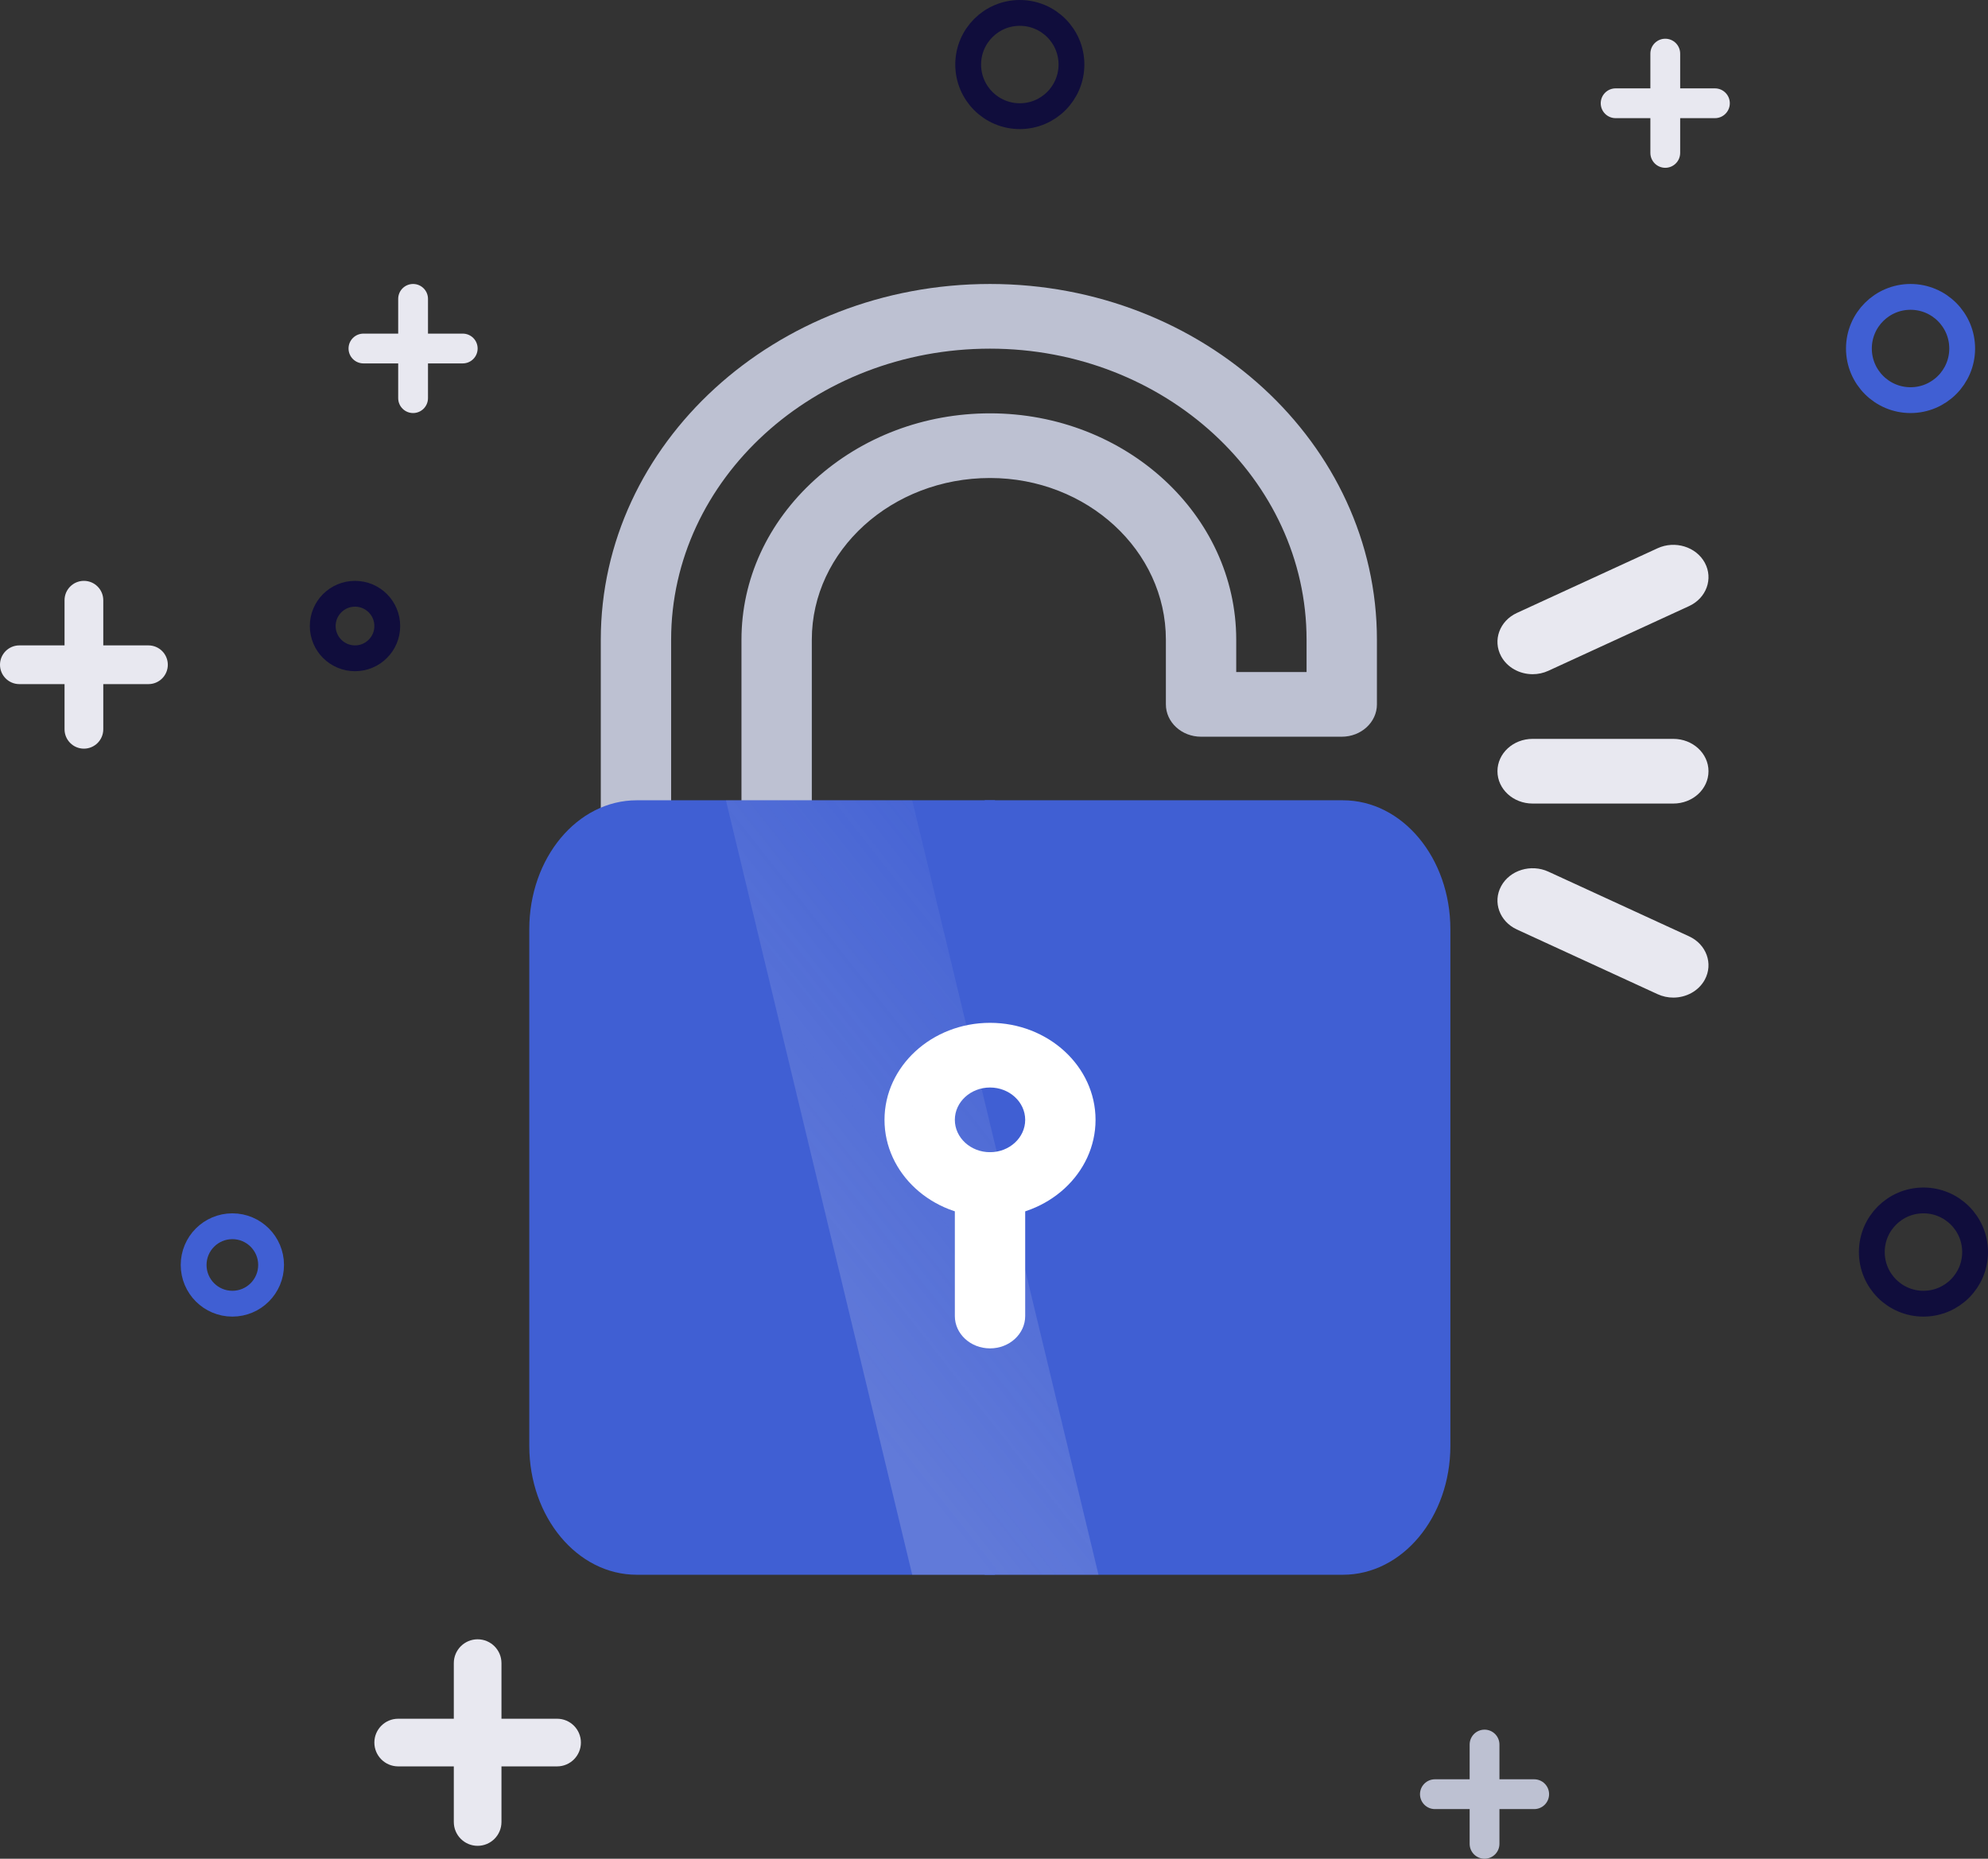 <?xml version="1.0" encoding="UTF-8"?>
<svg width="154px" height="144px" viewBox="0 0 154 144" version="1.1" xmlns="http://www.w3.org/2000/svg" xmlns:xlink="http://www.w3.org/1999/xlink">
    <rect x="0" y="0" width="154" height="144" fill="#333333" stroke="none"/>
    <title>locked</title>
    <defs>
        <linearGradient x1="37.788%" y1="81.333%" x2="88.802%" y2="-2.889%" id="linearGradient-1">
            <stop stop-color="#E8E8F0" offset="0%"></stop>
            <stop stop-color="#E8E8F0" stop-opacity="0" offset="100%"></stop>
        </linearGradient>
    </defs>
    <g id="Page-1" stroke="none" stroke-width="1" fill="none" fill-rule="evenodd">
        <g id="locked" transform="translate(0, 1)">
            <path d="M60.163,66.264 C58.658,66.264 57.438,65.142 57.438,63.759 L57.438,48.559 C57.438,43.884 59.461,39.477 63.135,36.15 C66.786,32.843 71.601,31.022 76.692,31.022 C87.208,31.022 95.764,38.889 95.764,48.559 L95.764,51.065 L101.213,51.065 L101.213,48.559 C101.213,36.126 90.213,26.011 76.692,26.011 C63.071,26.011 51.989,36.126 51.989,48.559 L51.989,63.759 C51.989,65.142 50.769,66.264 49.264,66.264 C47.759,66.264 46.54,65.142 46.54,63.759 L46.54,48.559 C46.54,33.363 60.066,21 76.692,21 C93.218,21 106.663,33.363 106.663,48.559 L106.663,53.57 C106.663,54.954 105.443,56.075 103.938,56.075 L93.04,56.075 C91.535,56.075 90.315,54.954 90.315,53.57 L90.315,48.559 C90.315,41.652 84.204,36.032 76.692,36.032 C69.08,36.032 62.887,41.652 62.887,48.559 L62.887,63.759 C62.887,65.142 61.667,66.264 60.163,66.264 Z" id="Path" fill="#BDC1D2" fill-rule="nonzero"></path>
            <path d="M112.353,71 L112.353,111 C112.353,116.534 108.635,121 104.028,121 L76.276,121 L76.276,61 L104.028,61 C108.635,61 112.353,65.467 112.353,71 Z" id="Path" fill="#405FD3" fill-rule="nonzero"></path>
            <path d="M41,71 L41,111 C41,116.534 44.719,121 49.326,121 L77.078,121 L77.078,61 L49.326,61 C44.719,61 41,65.467 41,71 Z" id="Path" fill="#405FD3" fill-rule="nonzero"></path>
            <polygon id="Path" fill="url(#linearGradient-1)" fill-rule="nonzero" opacity="0.2" points="70.664 61 56.233 61 70.664 121 85.095 121"></polygon>
            <path d="M76.692,93.274 C72.185,93.274 68.518,89.902 68.518,85.757 C68.518,81.613 72.185,78.241 76.692,78.241 C81.199,78.241 84.866,81.613 84.866,85.757 C84.866,89.902 81.199,93.274 76.692,93.274 Z M76.692,83.252 C75.189,83.252 73.967,84.376 73.967,85.757 C73.967,87.139 75.189,88.263 76.692,88.263 C78.194,88.263 79.416,87.139 79.416,85.757 C79.416,84.376 78.194,83.252 76.692,83.252 Z" id="Shape" fill="#FFFFFF" fill-rule="nonzero"></path>
            <path d="M76.692,103.462 C75.187,103.462 73.967,102.341 73.967,100.957 L73.967,90.768 C73.967,89.385 75.187,88.263 76.692,88.263 C78.197,88.263 79.416,89.385 79.416,90.768 L79.416,100.957 C79.416,102.341 78.197,103.462 76.692,103.462 Z" id="Path" fill="#FFFFFF" fill-rule="nonzero"></path>
            <path d="M129,2 C128.363,2 127.846,2.517 127.846,3.154 L127.846,5.846 L125.154,5.846 C124.517,5.846 124,6.363 124,7 C124,7.637 124.517,8.154 125.154,8.154 L127.846,8.154 L127.846,10.846 C127.846,11.483 128.363,12 129,12 C129.637,12 130.154,11.483 130.154,10.846 L130.154,8.154 L132.846,8.154 C133.483,8.154 134,7.637 134,7 C134,6.363 133.483,5.846 132.846,5.846 L130.154,5.846 L130.154,3.154 C130.154,2.517 129.637,2 129,2 Z" id="Path" fill="#E8E8F0"></path>
            <path d="M115,133 C114.363,133 113.846,133.517 113.846,134.154 L113.846,136.846 L111.154,136.846 C110.517,136.846 110,137.363 110,138 C110,138.637 110.517,139.154 111.154,139.154 L113.846,139.154 L113.846,141.846 C113.846,142.483 114.363,143 115,143 C115.637,143 116.154,142.483 116.154,141.846 L116.154,139.154 L118.846,139.154 C119.483,139.154 120,138.637 120,138 C120,137.363 119.483,136.846 118.846,136.846 L116.154,136.846 L116.154,134.154 C116.154,133.517 115.637,133 115,133 Z" id="Path" fill="#BDC1D2"></path>
            <circle id="Oval" stroke="#405FD3" stroke-width="2" cx="18" cy="97" r="3"></circle>
            <circle id="Oval" stroke="#405FD3" stroke-width="2" cx="148" cy="26" r="4"></circle>
            <circle id="Oval" stroke="#100D3C" stroke-width="2" cx="149" cy="96" r="4"></circle>
            <circle id="Oval" stroke="#100D3C" stroke-width="2" cx="79" cy="4" r="4"></circle>
            <circle id="Oval" stroke="#100D3C" stroke-width="2" cx="27.5" cy="47.5" r="2.5"></circle>
            <path d="M6.5,44 C5.672,44 5,44.672 5,45.5 L5,49 L1.5,49 C0.672,49 0,49.672 0,50.5 C0,51.328 0.672,52 1.5,52 L5,52 L5,55.5 C5,56.328 5.672,57 6.5,57 C7.328,57 8,56.328 8,55.5 L8,52 L11.5,52 C12.328,52 13,51.328 13,50.5 C13,49.672 12.328,49 11.5,49 L8,49 L8,45.5 C8,44.672 7.328,44 6.5,44 Z" id="Path" fill="#E8E8F0"></path>
            <path d="M32,21 C31.363,21 30.846,21.517 30.846,22.154 L30.846,24.846 L28.154,24.846 C27.517,24.846 27,25.363 27,26 C27,26.637 27.517,27.154 28.154,27.154 L30.846,27.154 L30.846,29.846 C30.846,30.483 31.363,31 32,31 C32.637,31 33.154,30.483 33.154,29.846 L33.154,27.154 L35.846,27.154 C36.483,27.154 37,26.637 37,26 C37,25.363 36.483,24.846 35.846,24.846 L33.154,24.846 L33.154,22.154 C33.154,21.517 32.637,21 32,21 Z" id="Path" fill="#E8E8F0"></path>
            <path d="M37,126 C35.98,126 35.154,126.827 35.154,127.846 L35.154,132.154 L30.846,132.154 C29.827,132.154 29,132.98 29,134 C29,135.02 29.827,135.846 30.846,135.846 L35.154,135.846 L35.154,140.154 C35.154,141.173 35.98,142 37,142 C38.02,142 38.846,141.173 38.846,140.154 L38.846,135.846 L43.154,135.846 C44.173,135.846 45,135.02 45,134 C45,132.98 44.173,132.154 43.154,132.154 L38.846,132.154 L38.846,127.846 C38.846,126.827 38.02,126 37,126 Z" id="Path" fill="#E8E8F0"></path>
            <path d="M118.727,51.232 C117.728,51.232 116.766,50.725 116.288,49.847 C115.615,48.609 116.161,47.104 117.507,46.485 L128.405,41.474 C129.751,40.856 131.388,41.357 132.061,42.595 C132.733,43.833 132.188,45.337 130.842,45.956 L119.944,50.967 C119.553,51.147 119.137,51.232 118.727,51.232 Z" id="Path" fill="#E8E8F0" fill-rule="nonzero"></path>
            <path d="M129.621,76.286 C129.212,76.286 128.796,76.201 128.405,76.021 L117.507,71.01 C116.161,70.391 115.615,68.886 116.288,67.649 C116.961,66.411 118.598,65.91 119.944,66.528 L130.842,71.539 C132.188,72.158 132.733,73.663 132.06,74.901 C131.583,75.778 130.621,76.286 129.621,76.286 Z" id="Path" fill="#E8E8F0" fill-rule="nonzero"></path>
            <path d="M129.624,61.253 L118.725,61.253 C117.22,61.253 116,60.132 116,58.748 C116,57.364 117.22,56.242 118.725,56.242 L129.624,56.242 C131.128,56.242 132.348,57.364 132.348,58.748 C132.348,60.132 131.128,61.253 129.624,61.253 Z" id="Path" fill="#E8E8F0" fill-rule="nonzero"></path>
        </g>
    </g>
</svg>
